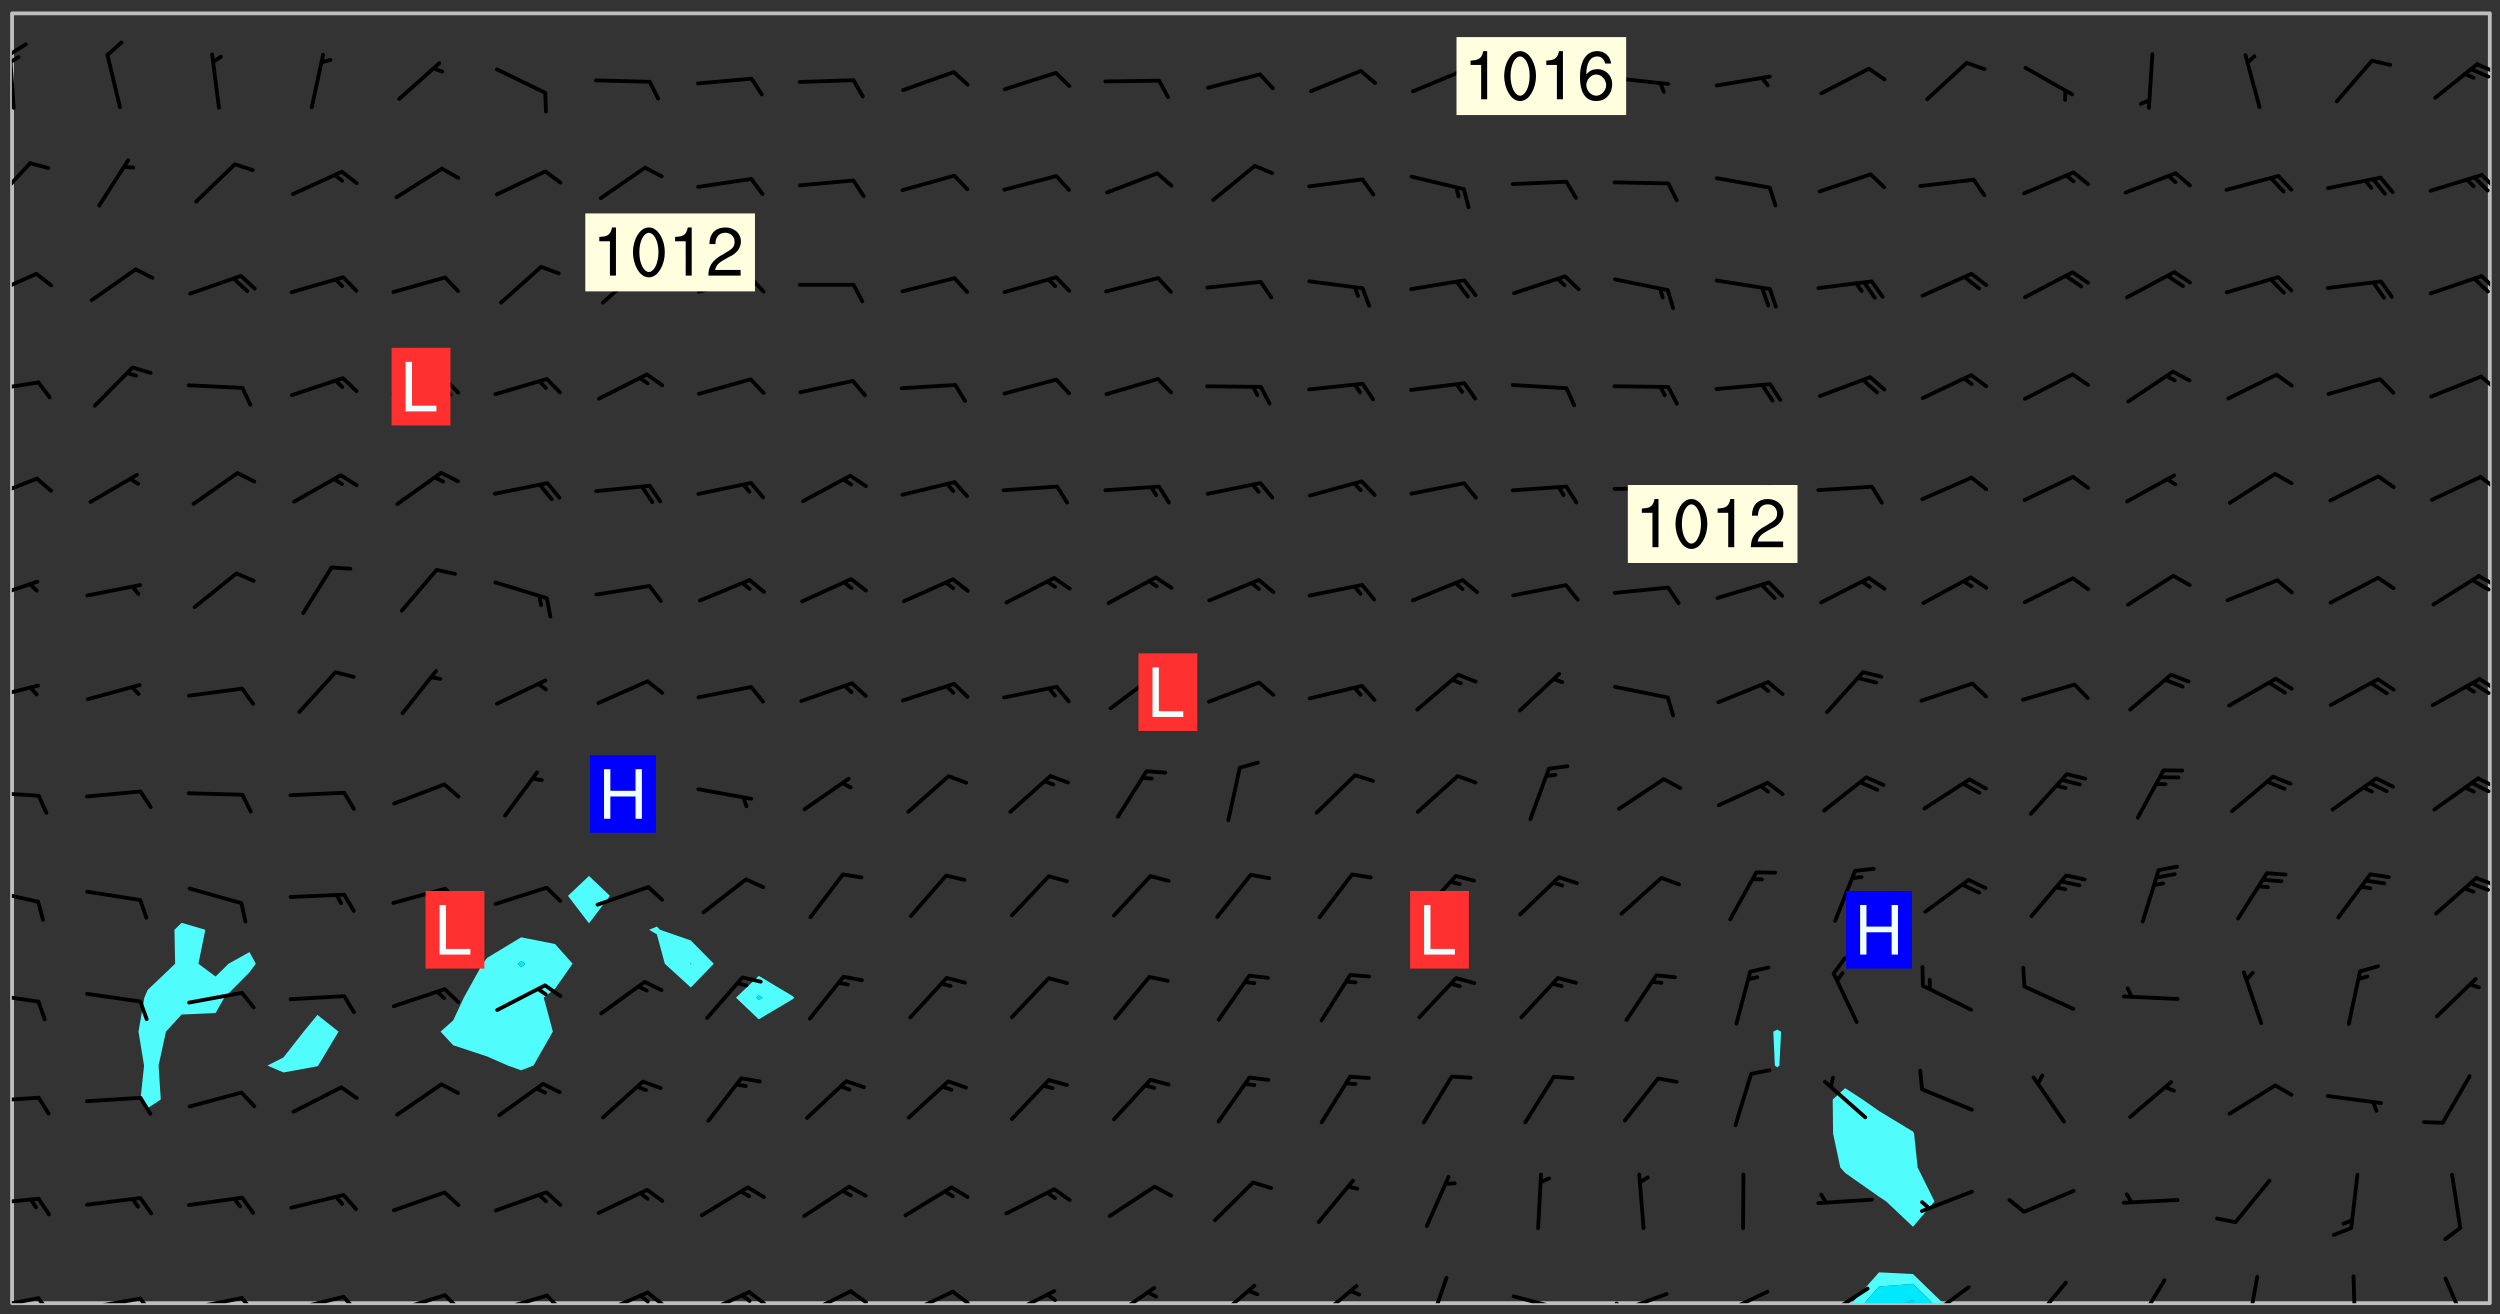 <svg xmlns="http://www.w3.org/2000/svg" role="img" xmlns:xlink="http://www.w3.org/1999/xlink" viewBox="142.45 309.95 326.84 171.84"><rect x="142.45" y="309.95" width="326.84" height="171.84" fill="#333333" stroke="none"/><defs><clipPath id="a"><path d="M144 311.672h1v168.656h-1zm0 0"/></clipPath><clipPath id="b"><path d="M144 311.672h324v168.656H144zm0 0"/></clipPath><clipPath id="c"><path d="M384 476h13v4.328h-13zm0 0"/></clipPath><clipPath id="d"><path d="M386 477h10v3.328h-10zm0 0"/></clipPath><clipPath id="e"><path d="M390 479h3v1.328h-3zm0 0"/></clipPath><clipPath id="f"><path d="M467 311.672h1v168.656h-1zm0 0"/></clipPath><clipPath id="g"><path d="M144 479h4v1.328h-4zm0 0"/></clipPath><clipPath id="h"><path d="M147 479h3v1.328h-3zm0 0"/></clipPath><clipPath id="i"><path d="M153 479h9v1.328h-9zm0 0"/></clipPath><clipPath id="j"><path d="M160 479h3v1.328h-3zm0 0"/></clipPath><clipPath id="k"><path d="M166 479h9v1.328h-9zm0 0"/></clipPath><clipPath id="l"><path d="M173 479h3v1.328h-3zm0 0"/></clipPath><clipPath id="m"><path d="M180 479h8v1.328h-8zm0 0"/></clipPath><clipPath id="n"><path d="M187 479h3v1.328h-3zm0 0"/></clipPath><clipPath id="o"><path d="M193 479h8v1.328h-8zm0 0"/></clipPath><clipPath id="p"><path d="M200 479h3v1.328h-3zm0 0"/></clipPath><clipPath id="q"><path d="M206 479h9v1.328h-9zm0 0"/></clipPath><clipPath id="r"><path d="M213 479h3v1.328h-3zm0 0"/></clipPath><clipPath id="s"><path d="M220 478h8v2.328h-8zm0 0"/></clipPath><clipPath id="t"><path d="M226 478h4v2.328h-4zm0 0"/></clipPath><clipPath id="u"><path d="M225 479h3v1.328h-3zm0 0"/></clipPath><clipPath id="v"><path d="M233 478h8v2.328h-8zm0 0"/></clipPath><clipPath id="w"><path d="M240 478h3v2.328h-3zm0 0"/></clipPath><clipPath id="x"><path d="M239 479h2v1.328h-2zm0 0"/></clipPath><clipPath id="y"><path d="M247 478h7v2.328h-7zm0 0"/></clipPath><clipPath id="z"><path d="M253 478h3v2.328h-3zm0 0"/></clipPath><clipPath id="A"><path d="M260 478h8v2.328h-8zm0 0"/></clipPath><clipPath id="B"><path d="M266 478h4v2.328h-4zm0 0"/></clipPath><clipPath id="C"><path d="M273 478h8v2.328h-8zm0 0"/></clipPath><clipPath id="D"><path d="M279 478h2v2.328h-2zm0 0"/></clipPath><clipPath id="E"><path d="M287 478h7v2.328h-7zm0 0"/></clipPath><clipPath id="F"><path d="M300 477h7v3.328h-7zm0 0"/></clipPath><clipPath id="G"><path d="M314 477h7v3.328h-7zm0 0"/></clipPath><clipPath id="H"><path d="M329 476h3v4.328h-3zm0 0"/></clipPath><clipPath id="I"><path d="M340 479h8v1.328h-8zm0 0"/></clipPath><clipPath id="J"><path d="M353 478h8v2.328h-8zm0 0"/></clipPath><clipPath id="K"><path d="M353 480h2v.328h-2zm0 0"/></clipPath><clipPath id="L"><path d="M366 478h8v2.328h-8zm0 0"/></clipPath><clipPath id="M"><path d="M366 480h3v.328h-3zm0 0"/></clipPath><clipPath id="N"><path d="M380 478h7v2.328h-7zm0 0"/></clipPath><clipPath id="O"><path d="M380 480h2v.328h-2zm0 0"/></clipPath><clipPath id="P"><path d="M393 477h8v3.328h-8zm0 0"/></clipPath><clipPath id="Q"><path d="M407 477h6v3.328h-6zm0 0"/></clipPath><clipPath id="R"><path d="M421 477h5v3.328h-5zm0 0"/></clipPath><clipPath id="S"><path d="M436 476h2v4.328h-2zm0 0"/></clipPath><clipPath id="T"><path d="M449 476h2v4.328h-2zm0 0"/></clipPath><clipPath id="U"><path d="M461 476h5v4.328h-5zm0 0"/></clipPath><clipPath id="V"><path d="M144 466h4v2h-4zm0 0"/></clipPath><clipPath id="W"><path d="M144 453h4v2h-4zm0 0"/></clipPath><clipPath id="X"><path d="M144 439h4v3h-4zm0 0"/></clipPath><clipPath id="Y"><path d="M144 426h4v3h-4zm0 0"/></clipPath><clipPath id="Z"><path d="M465 424h3v2h-3zm0 0"/></clipPath><clipPath id="aa"><path d="M144 413h4v2h-4zm0 0"/></clipPath><clipPath id="ab"><path d="M466 411h2v3h-2zm0 0"/></clipPath><clipPath id="ac"><path d="M465 412h3v2h-3zm0 0"/></clipPath><clipPath id="ad"><path d="M144 399h4v3h-4zm0 0"/></clipPath><clipPath id="ae"><path d="M466 398h2v3h-2zm0 0"/></clipPath><clipPath id="af"><path d="M465 398h3v3h-3zm0 0"/></clipPath><clipPath id="ag"><path d="M144 385h4v4h-4zm0 0"/></clipPath><clipPath id="ah"><path d="M466 385h2v2h-2zm0 0"/></clipPath><clipPath id="ai"><path d="M465 385h3v3h-3zm0 0"/></clipPath><clipPath id="aj"><path d="M144 372h4v4h-4zm0 0"/></clipPath><clipPath id="ak"><path d="M466 372h2v3h-2zm0 0"/></clipPath><clipPath id="al"><path d="M144 359h4v3h-4zm0 0"/></clipPath><clipPath id="am"><path d="M466 358h2v4h-2zm0 0"/></clipPath><clipPath id="an"><path d="M144 345h4v4h-4zm0 0"/></clipPath><clipPath id="ao"><path d="M466 345h2v3h-2zm0 0"/></clipPath><clipPath id="ap"><path d="M144 331h3v6h-3zm0 0"/></clipPath><clipPath id="aq"><path d="M466 332h2v3h-2zm0 0"/></clipPath><clipPath id="ar"><path d="M144 316h1v9h-1zm0 0"/></clipPath><clipPath id="as"><path d="M144 315h3v3h-3zm0 0"/></clipPath><clipPath id="at"><path d="M144 317h2v2h-2zm0 0"/></clipPath><clipPath id="au"><path d="M466 318h2v2h-2zm0 0"/></clipPath><clipPath id="av"><path d="M465 318h3v3h-3zm0 0"/></clipPath><g id="aw" clip-path="url(#clip1)"><path fill="#fff" fill-opacity="0" fill-rule="evenodd" d="M0 0h1000v1000H0zm0 0"/><path fill="#d3d3d3" fill-opacity="0" fill-rule="evenodd" d="M162.152 355.867l-.234.293.059.234.117.172.176.234.293.348.113.059.117-.172.059-.234.176-.176.465-.176h.699l.234.293.289.816.059.176.176.23.352.234.699.699.172.176.234.348.234.41.289.582.41.465.23.234.234.176.117.23.176.293.172 1.164v.234l.059.289.059.117.117.117.348.41.117.172.176.176.176.234.117.172.172.352.059.234.234.406.234-.059-.176.176-.059.93h-.582l-.234-.113-.348.113-.117.117-.059.293-.059.176-.117.172-.465.293-.059.234-.059.113v.645l.059.172v.41l.059.059v.406l.059.406.117.176.059.059.23.641-.059.293v.699l-.059.582v.234l-.059.23-.055.352v1.922l.055.117h.426l-.367.117-.023.352.891 1.168 1.742.539 1.34.359v.539l.09.809.535.715 1.52.27.891-.086.09 1.164.535.18 1.16-.18 2.055-.984 1.16-.363 1.879-.176 1.695-.18-.18.719-1.516.086-1.25.09-.805.27-1.074.809.27.719.535.898-.18.625-.266.809.266 1.078.625.898.805.18 1.25-.18-.266.723.098.504.055.293v.172l.059.293v.406l.176.117.352.117h.406l.293-.176.113-.117.059-.117.117-.23.059-.176.352-.465.23-.176.176-.059.176.059.059.176.117.988.055.469.059.172.117.234.176.059.816.059h.289l.117.234.059.406.059.352v1.105l.117.293.117.348.289.699.176.352.582.754.352.176.172.059.469.234.641.465.348.234.293.176.293.055.23.062.816.348.293.176.113.172.352.352.117.176.523.641v.289l.059.352v.348l.059.352.059.289.117.059.172.059h.176l.582.234.176.117.176.289.176.234.113.234.293.23.117.117v.41l.059.055.289.234.234.117.059.117.117.172.059.117.23.234.059.176.234.059.117.059-.117.113-.059.117v.117l-.117.293-.117.289v.582l.176.117.117.059.059.117.117.117.113.059.176.348.059.352.059.406v.176l-.059.176-.117.699v.172l.117.176.293.293h.406l.176.117.117.172.117.293v.234h-.527l-.23-.234h-.234l-.176.059-.059.699.059.348.117.176.176.41.117.23.289.469.176.055h.523l.234.059.758.641.059.293v.234l.059.059.23.348v.352l-.117.172v.293l.293.289.293.176.172.059.293.176.293.117.582.406.289.234.293.176.219.16.016.012.23.176.641.523.176.234.117.176.176.176.113.172v.641l.117.176.469.117.582.117.234.059.23.113.293.117.113.059.586.352.289.172.176.062.176.055.176.059.699.352.289.176.234.055.289.176.234.117.641.406.293.117.172.059.234.059.41.059.23.059.234.117.059.172-.41.176.469.059.059.293.113.234.176.055.234.059.176.059.406.117.641.234.117.172.059.234v.176l-.059.117-.059.406.234.234.117.059.348.117.641.23.176.117.289.117.176.176.234.465.582 1.105.176.176.348.176.176.117.352.117 1.047.523.234.059.465.113.293.059.465.176.758.582.234.234.348.465.176.176.289.234.816.699.293.176.289.289.293.176.293.289.695.641.176.176.293.234.289.234.469.289.641.582.348.234.234.293.348.348.352.465.934.992.348.406.117.176.234.059.113.117.645.176.23.113.234.059.293.176.23.117.934.699.406.406.234.176.406.176.234.117.816.348.348.234.234.117.293.289.23.117.758.352.352.172.23.059.293.117.234.059.871.176h.816l.469.23.172.059.875.699.465.117.293.059.176.059.23.059.469.059.348.059.352.059.406.059h.293l.172.059v.23l.176.176h.293l.348.059.352.059.699.117h.641l.465-.234.293-.176.172-.117.41-.172.289-.176.934-.465.469-.293.523-.293.465-.172.465-.176 1.051-.465.289-.117.41-.117.289-.117.527-.176 1.516-.699.582-.348.289-.059.293-.059.348-.117.875-.23.352-.117h.113l.234-.059.875-.234.234-.059h.812l.352-.059.816-.117.172-.059.352-.055.293-.059.23-.059.816-.176.176-.059h.348l.234-.059.465-.117.758-.172.234-.059h.348l.41-.117.289-.059 1.285-.059h.289l.41-.059.23-.059h.176l.875-.117h.406l.41-.117h.348l.352-.113.871-.059h1.75l1.047.289.41.117.289.117.352.117.289.117 1.051.172.289.059h.293l.293.059.172.059.41.059.172.059.117.059h.117l.117.059.352.059h.113l.41.066 1.922.395 1.926.395 1.52.449 1.695.719 2.145.805 1.605-.719 1.43-.805 1.16-1.078 1.25-.449 3.035-.719 1.875-.359 2.145-1.348 2.234-1.254 2.5-1.258 1.695-.449 1.785-.18 1.16-.27.625.539 1.34-.27.715-.988.984-1.344.445-.18.805-.359 1.875-.539 1.785-.449 1.25-.27 1.16-.09 1.699-.09 1.961-.27 1.25-.09h.539l.625-.09h.891l2.145-.18 2.41-.18 2.59-.09 1.695.18 1.609.09 1.43.359 1.16.719 1.875.988 1.16 1.527.266.715.629.09.355.898.535.539.535 1.527 1.074.359h.535l-.805.535.09 1.707.715 2.695.891.805.895.988.715 1.258 1.785.539 1.52-.18.355 1.344 1.609-.805.98-.539.27.27.316-.215.219-.145.801.449.449-.359h.355l.535-.27.539-.719.535-.27.625-.988 1.16.449.84.371 1.395.617 1.695-.18h1.605l1.785.09.18-1.707.535-1.344.805.27.492.848.402.406-.09.539v.359l.715.449.711-.27h1.43l.359.988.445 1.258.715 1.344 1.25.629 1.695.629.715-.18.18-.539.98-.09.449.359.086 1.258-.266.629-.535.18v.539l.715.984.266.539.984.988.801 1.078-.266.359-.09.898-.625 2.332-.355 2.066-.09 1.793-.18.719-.09.539v1.438l-.98 1.883-.359 1.707-.535.898-.805 1.168-.266.539 2.055 1.254.086.359-.355.539-.09-.18v.809l.09 1.438-.445.715-1.074.094-.266.715.535.898.805.719 1.16.809 1.34.27.445.359-.355.449-1.789-.09-1.25-.449-.715-.719-.625-.09-.176 3.59-.188 1.309h89.359V311.703h-55.27v49.082l.762.125 3.289.543 2.023 2.836v2.754l2.352.332 2.348.332h4.051l-1.379 4.16-2.023.707-2.023.703-.543.344-2.594 1.617-.188.117-2.023-2.078-.73-2.742-2.672-2.078-1.375-3.5-.066-.082-1.957-2.672 2.75-1.418v-49.082H294.422v91.414l.117.031.133.012.074.074.105.047.09.059.086.059.09.059.297.297.059.09.031.117.027.117.016.137-.031.117-.059.09-.059.086-.043.105-.047.102-.027.121v.145l.176.27.148.148.074.086.074.074.043.105.062.09.059.086.043.105.059.09.047.102.043.105.059.086.117.18.074.074.062.086.059.09.043.105.059.09.059.086.062.09.059.09.043.102.117.18.074.074.059.086.074.074.09.059.105.047h.148l.133-.016.133.016.102-.047.074-.074.047-.102-.016-.133v-.148l-.047-.105-.027-.117-.047-.102-.027-.121-.043-.102-.062-.09-.043-.102-.043-.105-.031-.117-.016-.133-.012-.137.086-.059.059-.086.121-.031.043.105.016.133v.117l.059.102.059.09.09.059.148.148.059.09.043.105-.012.102.086.059.105.047.086.059.09.059.074.074-.117.027-.105.047-.086.059-.074.074-.059.09-.062.086-.027.121-.047.102-.043.105-.031.117-.012.133-.016.133v.148l.027.117.047.105.043.102.059.09.074.074.09.059.074.074.09.059.059.09.043.105.047.102.117.031.133.016h.148l.117-.031.105.043.043.105.047.102.027.121L299.5 410l.027.117.031.121.027.117.105.043.102.047.133-.016.148.148.062.086.074.074.07.074.09.062.105.043.102.043.117.031.137.016.117-.031.074-.074.027-.117-.012-.133-.031-.121-.027-.117.043-.105h.117l.09.062.117.027h.148l.133.016h.148l.133.016.133-.016h.148l.133-.016.133-.012.137.012.117-.027.133-.016.191-.059-.059.176-.016.133-.027.121-.016.133-.059.086-.133.016-.105.047-.105.043-.117.031-.117.027-.266.031h-.148l-.133.016-.074.074.059.086.148.148.117.18.074.07.09.062.09.059.086.059.09.059.102.043.105.062.105.043.086.059.105.047.102.043.18.117.059.09-.043.102-.047.105.016.133.223.223.059.09.043.102.031.121.043.102.016.133.031.117.012.137.031.117.148.148.102.043.105.043.117.031.133.016.137.016h.117l.117-.031.09-.059.043-.105.047-.102.043-.105.031-.117.012-.133v-.148l-.012-.133-.016-.133-.031-.117-.043-.105-.047-.105-.043-.102-.043-.105-.016-.133.016-.133.027-.117.031-.117.027-.121.047-.102.09-.059.086-.062.074-.074.09-.059.223-.223.059-.086.074-.074.117-.18.059-.086v-.148l-.074-.074-.102-.047-.105-.043-.102-.043-.059-.09-.047-.105-.027-.117.09-.059.117-.031.102-.043.18-.117.148-.148.012-.133-.012-.105-.09-.059-.133.016h-.148l-.133.016-.133-.016-.121-.031-.086-.059-.074-.074-.059-.09-.062-.086-.117-.18-.059-.086.031-.121.086-.059.121-.031.059-.086v-.121l-.031-.117-.059-.09-.059-.086-.047-.105-.027-.117-.016-.133.059-.09.074-.074.09-.059.117-.18.074-.074.059-.086.148-.148.121-.031.133-.016.133.016.074.074.043.105.016.133-.031.117-.117.031-.133.012-.148.148-.043.105-.047.102-.027.121-.031.117v.148l.031.117.043.105.059.09.074.07.074.074.117.031.121.027.117-.027.133-.016h.117l.09.059.074.074.047.105.059.086.102.047.133.016.105.043.086.059-.012.105-.074.074-.18.117-.059.09-.09.059-.07.074-.074.074-.062.09-.027.117-.016.133.016.133-.016.133v.148l.016.133.027.117.031.121.074.074.09.059.086.059.09.059.117.031v.086l-.102.047-.09.059-.266.031-.117.027h-.148l-.105.043-.102.047-.059.09-.062.234-.012.133-.031.121-.016.133v.293l-.012.133.012.137.016.133.133.016.133.012.121.031.086.059.074.074.047.105.043.102.016.133v.445l-.016.133v.445l.031.266.027.117.016.133.031.117.086.211.031.266v.148l-.031.117-.027.117-.031.121-.027.117-.031.117-.031.121-.012.133-.016.133.09.059.117-.031.102.016.047.105-.031.266v.441l-.043.105-.047.105-.043.102-.043.105-.059.086-.031.121-.043.117-.031.117-.016.133.016.133.059.09.105.047.086.059.059.086-.012.137-.031.117-.043.102v.445l-.016.133v.148l-.031.117-.043.105-.027.117-.047.105-.043.102-.031.121-.027.117-.031.133-.031.117-.027.117-.043.105-.031.117-.031.121-.012.133-.016.133v.297l.027.117v.148l.047.398.027.117.059.09.121.031h.148l.133-.016.059.09v.117l-.059.09-.09.059-.102.043-.105.047-.09.059-.086.059-.137.016-.117-.031-.133-.016-.102.047-.062.086-.012.137-.016.133-.031.117-.027.117-.016.133-.031.121v.297l.016.133.031.117v.148l.012.133v.148l-.027.117-.047.102-.027.121-.031.117-.059.09-.074.074-.102.043-.105.047-.117.027-.121.031-.102-.047.059-.086.105-.047.027-.117.031-.117.027-.121.031-.117v-.148l.016-.133-.031-.117-.043-.105-.105.016-.074.074-.102.043-.09.062-.074.074-.043.102-.016.133-.031.117L304.25 426l-.031.117-.027.117-.031.121-.027.117-.031.117-.043.105-.09.059h-.09l-.117-.031-.031-.086.016-.137-.031-.117v-.148l-.012-.133v-.148l-.062-.234-.027-.121-.043-.102-.047-.105-.059-.086-.059-.09-.043-.105-.062-.086-.148-.148-.07-.074-.105-.047-.105-.043-.102-.043-.297-.297-.09-.074-.086-.059-.105-.043-.09-.062-.086-.059-.105-.043-.09-.059-.086-.062-.074-.07-.105-.047-.086-.059-.105-.043-.09-.062-.102-.043-.105-.043-.086-.059-.105-.047-.105-.043-.102-.047-.09-.059-.102-.043-.105-.043-.09-.062-.117-.027-.133-.016-.133.016H299.75l-.133.016-.117-.031-.09-.059-.074-.074-.09-.059-.102-.047h-.148l-.121-.027-.102-.043-.074-.074-.117-.18-.09-.059-.102-.043-.09-.062-.105-.043-.09-.059-.086-.059-.105-.047-.059-.086-.059-.09-.043-.105-.047-.102-.074-.074-.086-.059-.074-.074-.09-.059-.223-.223-.043-.105-.031-.266.105-.043h.145l.105.043.074.074.09.059.086.059.105.047.09.059.148.148.07.074.148.148.062.086.074.074.086.059.074.074.09.062.09.059.086.059.27.176.102.047.105.043.102.043.047-.074.059-.086.074-.074.07-.074.105.043.074.074.059.09.043.102.047.105.043.105.121.027.117-.027.074-.09.043-.105.059-.09.074-.074.105-.043.117-.027.133.012.09.059.148.148.059.09.043.105.047.102.043.105.043.102.105.047.105.043.133.016.086-.059.059-.09.074-.074.105-.043.117.027.105.047.102.043.105.043.102.047.18.117v.117l-.016.133.016.133.016.137.059.086.102.047.121.027.117.031h.148l.117-.031.059-.09.18-.117.059-.09.074-.074.059-.086.117-.18.18-.117.117.031.09.059.043.074-.016.133v.117l.09.059h.148l.133-.016.133-.012.266-.031.105-.043.117-.031.121-.027.074-.074.07-.074.062-.09-.016-.105-.047-.102-.102-.043-.105-.016-.117.027-.266.031h-.148l-.074-.074-.09-.059-.117-.031-.117-.027-.133-.016h-.148l-.133.016h-.297l-.105-.047-.148-.148-.043-.102-.059-.09.223-.223.086-.059.105-.043.117-.031.133-.016.133.016.137.016.102.043.133-.012.09-.062.102-.043.062-.09-.047-.102-.09-.059-.117-.031-.102-.043-.059-.09-.062-.09v-.117l.016-.133.105-.047.074-.07v-.121l-.09-.059-.031-.117.09-.059.074-.074.043-.105.059-.09.047-.102.016-.133v-.148l-.047-.105-.043-.102-.09-.059-.133-.016-.102-.043-.137-.016-.117-.031h-.445l-.133-.016-.133-.012-.133-.016-.117-.031h-.148l-.133-.016-.133-.012-.266-.031-.121-.043-.086-.059-.074-.074v-.148l.012-.133.105-.047.102-.043.133-.016h.152l.133-.016h.293l.121.031.102.043.09.059.234.062.121-.047.09-.059.102-.043.133-.016.105.043.102.047.133.012.121-.027h.145l.121-.031.117-.027.105-.047.074-.074.086-.059.148-.148.059-.086.047-.105.027-.117.016-.105-.102-.043-.09-.059-.117-.031-.105-.043-.09-.062-.074-.086-.074-.074-.102-.043-.105-.047-.102-.043-.059-.09-.047-.102-.086-.211-.062-.086-.059-.09-.074-.074-.086-.059h-.27l-.117.031-.09.059-.102.043-.133.016-.105-.016-.027-.117-.062-.09-.117-.031-.102-.043-.148-.148-.031-.117-.016-.105.074-.074.18-.117.117-.027.117-.031.137.016.102.043.105.043.102.047.105.043.117.031.133.016.117.027.133.016.105-.016.09-.059-.074-.074-.105-.043-.074-.074-.074-.09-.148-.148-.086-.059-.09-.059-.074-.074-.09-.059-.102-.047-.121-.027-.102-.047-.105-.043-.117-.031-.102-.043-.121-.031h-.148l-.117.031-.105.043-.086.062-.18.117-.086.059-.09.059-.105.047-.086.059-.105.043-.102.043-.105.047-.074.074-.059.09-.059.086-.047.105-.059.086-.074.074-.133-.012-.117-.031h-.117l-.074.074-.09.059-.074.074-.09.059-.086.059-.105.047-.102.043-.137.016-.102-.043-.148-.148-.105-.047h-.086l-.105.047-.102.043-.121.031-.117-.031-.074-.074v-.117l.031-.121.074-.07.059-.09.074-.074.117-.031.105-.043h.293l.133-.016.137-.016.102-.043.09-.059.102-.047.09-.059.133-.012.09.059.133.012.09-.059.086-.059.105-.043.09-.059.086-.062.09-.059.148-.148.059-.086.059-.09.105-.043.133-.016.117.027.121.031.059-.059.059-.09.031-.266.027-.117.105.012.133.016.102-.043.09-.059.059-.09.074-.074.059-.09.047-.102.012-.133-.012-.133-.047-.105-.148-.148-.059-.09-.059-.086-.043-.105v-.445l.016-.133v-.148l.012-.133-.059-.059-.09.059-.102-.043-.18-.117-.086-.059-.062-.09-.059-.09-.074-.074-.086-.059-.121.031-.102.012-.105.047-.086.059-.105.043-.148.148-.09.059-.086.059-.09.062-.105.043-.133.016v-.121l.105-.043.117-.031.074-.07.043-.105v-.148l-.027-.117-.148-.148-.133-.016h-.148l-.117.031-.105.043-.102.043-.09.062-.117.027-.074-.074.012-.133-.043-.102-.043-.105-.09-.059-.117.027-.121.031-.117.031-.102.043-.121.031-.102.043-.105.043-.09.059-.102.016v-.117l.016-.133-.059-.09-.074.043-.148.148-.059.09-.074.074-.047.105-.043.102-.074.074-.059.09-.074.074-.059.086-.074.074-.09.062-.074.07-.074.074-.102.016-.133.016-.105-.043v-.121l.148-.148.043-.102.059-.09.047-.102.043-.105.059-.09.031-.117.043-.102.031-.121.027-.117.047-.105.043-.102.043-.105.074-.07.09-.062.09-.059.102-.043h.297l.266-.031.105-.043-.074-.074-.117-.031-.105-.043-.09-.059-.102-.047-.09-.059-.102-.043-.105-.043-.09-.062-.086-.059-.105-.043-.102-.043-.121-.031-.117-.031-.102-.043L297.5 410.25l-.102-.043-.09-.059-.043-.105-.016-.133.102-.043.133-.016.137.016.133-.016.102-.043.059-.09.016-.105-.09-.059-.074-.074-.102-.043-.09-.059-.148-.148-.043-.105-.016-.133v-.293l-.059-.09-.09-.059-.074-.074-.043-.105-.031-.117-.059-.09-.074-.074-.117-.027-.074-.074-.09-.059-.09-.062-.086-.059-.074-.074-.059-.086-.047-.105-.086-.059-.148-.148-.195-.059-.133.016-.102.043-.074.074-.047.102-.043.105-.059.09-.059.086-.297.297-.09.059h-.086l-.062-.086-.043-.105.031-.117.059-.09.027-.117-.012-.133-.09-.062-.105.047-.117.027-.117.031-.27.176-.102.047-.117.027-.105.047-.09.059-.102.043-.059-.086-.047-.105.016-.133.047-.105.07-.074.074-.07.059-.09v-.148l-.043-.105h-.238l-.102.047-.031.117-.027.117-.031.121-.074.043-.133.016-.074-.047-.043-.102-.043-.105-.047-.102-.043-.105-.121.031-.102.043-.133.016-.117.031-.105.043-.09.059-.102.047-.121.027-.133.016-.102-.043-.059-.09-.047-.105-.043-.102-.043-.105v-.117l.059-.09.086-.059.18-.117.102-.047.105-.043.105-.059.102-.043.09-.062.102-.043.105-.059.102-.047.09-.059.105-.043.102-.043.09-.062.102-.043.137-.016.117.031.102.043.121.031.102.043.105.047.102.043.105.043.102.047.105.043.102.043.105.047.086.059.105.043.117.031.105.043.102.047.09.059.105.043.102.043.105.047.117.027.102.047.121.027h.148l.086-.059.016-.102.059-.09-.027-.117-.074-.074-.117-.18-.074-.074-.09-.074-.18-.117-.086-.059-.105-.043-.102-.047-.27-.176-.059-.09-.074-.074-.059-.09-.043-.102-.031-.117-.016-.137v-.562l-.012-.133-.016-.133-.031-.117-.016-.133-.012-.133-.031-.121-.223-.223-.059-.086-.016-.105.031-.117.133-.016v-91.414H172.992v1.453l-.059.234-.352 1.051-.172.523-.117.348-.176.41-.117.172-.234.293-.23.059h-.352l-.117.059-.23.406v.293l.117.176.23.23.117.234.641.758.293.465.176.234.23.352.234.348.641.816.176.465.172.41.117.695.176.469.117 1.398.059.465v.875l.117 1.047v4.781l-.059.465-.352 1.281-.176.523-.113.41-.352.93L172.934 336l-.234.582-.117.176-.172.348-.176.406-.352.816-.059.293-.113.293-.117.289-.059.176-.117.875-.059.406-.059.117-.059.176-.059.172-.23.527-.117.172v.234l-.117.234-.059.172-.176.586v.289l-.059.176v.293l-.059.113-.059.527v.172l-.055.234v2.621l-.176.816-.117.176-.176.234-.117.172-.113.234-.586.934-.23.289-.293.465-.176.234-.289.352-.352.699-.113.23-.176.41-.176.23-.406.527-.816.699-.293.172-.289.234-.176.117-.176.176-.523.406-.527.176-.172.176-.234.055-.641.176h-.758m12.211 31.023l-1.074.449.359.895 1.25-.715.445-.539-.98-.09"/><path fill="#d3d3d3" fill-opacity="0" fill-rule="evenodd" d="M201.508 416.598h-.895l.449.629.98.359.805-.09.445-.988-.176.09-.715-.355-.895.355m154.621 59.07l-.059-.523v-.293l.113-.293.059-.23.469-.469h.113l.117-.113.117-.059h.176l.234-.059h.348l.234.059.117.059.23.172.059.176.117.582v.293l-.117.176-.172.289-.176.176-.527.523-.23.234-.117.059h-.176l-.117-.059-.406-.293-.176-.117-.117-.059-.059-.113-.055-.117m6.641-10.957l-.059-.172v-1.109l.059-.172.176-.059.172-.059h.176l.234-.059.117.059.059.699-.059.172-.117.176-.117.059-.234.523-.113.059h-.234l-.059-.117m9.613-14.391l-.117-.176v-.699l.293-.875.117-.172.176-.352.113-.23.117-.293.352-.758.117-.23.172-.234h.176l.117-.059h.641l.117.059.234.234.172.113.352.293.117.117.113.176v.113l.117.059.117.117v.699l-.059.176v.23l-.059.176-.348 1.051-.117.23-.117.234-.117.059-.23.234-.641.289h-.875l-.41-.117-.641-.465"/><path fill="none" stroke="#bebebe" stroke-linecap="round" stroke-linejoin="round" stroke-miterlimit="10" stroke-width=".5" d="M467.957 311.695H144.027v168.625h323.93v-168.625"/><g clip-path="url(#a)"><path fill="#fff" fill-opacity="0" fill-rule="evenodd" d="M144 475.891v4.438h.004H144V311.672h.004H144v164.219"/></g><g clip-path="url(#b)"><path fill="#fff" fill-opacity="0" fill-rule="evenodd" d="M144.004 480.328V311.672h22.188v118.922l-.938.914.09 4.438-3.59 3.426-.438 1.012-.762 4.438.73 4.441-.477 4.438.945 1.129 1.715-1.129-.289-4.438.965-4.441 2.047-2.234 4.438-.191 1.145-2.012 3.293-3.316.82-1.121-.82-1.527-2.734 1.527-1.703 1.672-2.242-1.672.906-4.438-3.102-.914V311.672h17.754v130.961l-1.793 2.188-2.645 3.375-2.102 1.066 2.102.898 4.438-.809.102-.09 2.656-4.441-2.758-2.188V311.672h26.629v120.82l-4.438 2.688-.594.766-2.461 4.438-1.383 2.969-1.656 1.469 1.656 1.789 4.438 1.465 2.703 1.188 1.734.621 1.613-.621 2.539-4.441-1.191-4.438 1.48-1.172 2.293-3.266-2.293-2.57-4.441-.883V311.672h8.879v112.789l-2.75 2.609 2.75 3.598 2.73-3.598-2.73-2.609V311.672h8.875v119.414l-1.016.422 1.016.598 1.035 3.84 3.402 3.105 3-3.105-3-3.043-4.023-1.395-.414-.422V311.672h13.316v125.855l-2.973 2.855 2.973 2.832 4.438-2.633.207-.199-.207-.203-4.438-2.652V311.672h133.148v132.887l-.508.262.203 4.441.305.219.285-.219.227-4.441-.512-.262V311.672h8.879v140.539l-1.621 1.488.047 4.438.941 4.438.633.715 4.438 3.113.926.613 3.512 3.32 2.812-3.32-2.207-4.441-.465-4.438-.141-.25-4.438-2.684-2.141-1.504-2.297-1.488V311.672h84.324v168.656h-71.516l-3.934-3.812-4.438-.227-3.574 4.039H144.004"/></g><path fill="#50fcfc" fill-rule="evenodd" d="M161.285 449.262l-.73-4.441.762-4.438.438-1.012 3.59-3.426-.09-4.438.938-.914 3.102.914-.906 4.438 2.242 1.672 1.703-1.672 2.734-1.527.82 1.527-.82 1.121-3.293 3.316-1.145 2.012-4.438.191-2.047 2.234-.965 4.441.289 4.438-1.715 1.129-.945-1.129.477-4.438m18.223.898l-2.102-.898 2.102-1.066 2.645-3.375 1.793-2.188 2.758 2.188-2.656 4.441-.102.09-4.438.809m22.191-3.551l-1.656-1.789 1.656-1.469 1.383-2.969 2.461-4.438.594-.766 4.438-2.688v3.133l-.438.32.438.496.543-.496-.543-.32v-3.133l4.441.883 2.293 2.57-2.293 3.266-1.48 1.172 1.191 4.438-2.539 4.441-1.613.621-1.734-.621-2.703-1.188-4.438-1.465"/><path fill="#00e8fc" fill-rule="evenodd" d="M210.574 436.441l-.438-.496.438-.32.543.32-.543.496"/><path fill="#50fcfc" fill-rule="evenodd" d="M219.453 430.668l-2.75-3.598 2.75-2.609 2.73 2.609-2.73 3.598m8.875 1.438l-1.016-.598 1.016-.422.414.422 4.023 1.395v2.961l-.09.082.09.086.082-.086-.082-.082v-2.961l3 3.043-3 3.105-3.402-3.105-1.035-3.84"/><path fill="#00e8fc" fill-rule="evenodd" d="M232.766 436.031l-.09-.086.09-.082.082.082-.082.086"/><path fill="#50fcfc" fill-rule="evenodd" d="M241.645 443.215l-2.973-2.832 2.973-2.855v2.535l-.332.32.332.316.508-.316-.508-.32v-2.535l4.438 2.652.207.203-.207.199-4.438 2.633"/><path fill="#00e8fc" fill-rule="evenodd" d="M241.645 440.699l-.332-.316.332-.32.508.32-.508.316"/><path fill="#50fcfc" fill-rule="evenodd" d="M374.488 449.262l-.203-4.441.508-.262.512.262-.227 4.441-.285.219-.305-.219m7.609 8.875l-.047-4.438 1.621-1.488 2.297 1.488 2.141 1.504 4.438 2.684.141.25.465 4.438 2.207 4.441-2.812 3.32-3.512-3.32-.926-.613-4.438-3.113-.633-.715-.941-4.438"/><g clip-path="url(#c)"><path fill="#50fcfc" fill-rule="evenodd" d="M384.535 480.328h1.641l1.934-2.184 4.438-.344 2.609 2.527h1.324l-3.934-3.812-4.438-.227-3.574 4.039"/></g><g clip-path="url(#d)"><path fill="#00e8fc" fill-rule="evenodd" d="M386.176 480.328l1.934-2.184 4.438-.344 2.609 2.527h-2.211l-.398-.387-1.691.387h-4.68"/></g><g clip-path="url(#e)"><path fill="#00d4fc" fill-rule="evenodd" d="M390.855 480.328l1.691-.387.398.387h-2.09"/></g><g clip-path="url(#f)"><path fill="#fff" fill-opacity="0" fill-rule="evenodd" d="M467.996 480.328H468V311.672h-.004H468v168.656h-.004"/></g><g clip-path="url(#g)"><path fill="none" stroke="#000" stroke-linecap="round" stroke-linejoin="round" stroke-miterlimit="10" stroke-width=".5" d="M147.453 479.68l-6.906 1.297"/></g><g clip-path="url(#h)"><path fill="none" stroke="#000" stroke-linecap="round" stroke-linejoin="round" stroke-miterlimit="10" stroke-width=".5" d="M147.453 479.68l1.531 1.918"/></g><g clip-path="url(#i)"><path fill="none" stroke="#000" stroke-linecap="round" stroke-linejoin="round" stroke-miterlimit="10" stroke-width=".5" d="M160.777 479.723l-6.922 1.215"/></g><g clip-path="url(#j)"><path fill="none" stroke="#000" stroke-linecap="round" stroke-linejoin="round" stroke-miterlimit="10" stroke-width=".5" d="M160.777 479.723l1.508 1.934"/></g><g clip-path="url(#k)"><path fill="none" stroke="#000" stroke-linecap="round" stroke-linejoin="round" stroke-miterlimit="10" stroke-width=".5" d="M174.078 479.652l-6.895 1.355"/></g><g clip-path="url(#l)"><path fill="none" stroke="#000" stroke-linecap="round" stroke-linejoin="round" stroke-miterlimit="10" stroke-width=".5" d="M174.078 479.652l1.547 1.902"/></g><g clip-path="url(#m)"><path fill="none" stroke="#000" stroke-linecap="round" stroke-linejoin="round" stroke-miterlimit="10" stroke-width=".5" d="M187.359 479.492l-6.828 1.672"/></g><g clip-path="url(#n)"><path fill="none" stroke="#000" stroke-linecap="round" stroke-linejoin="round" stroke-miterlimit="10" stroke-width=".5" d="M187.359 479.492l1.633 1.828"/></g><g clip-path="url(#o)"><path fill="none" stroke="#000" stroke-linecap="round" stroke-linejoin="round" stroke-miterlimit="10" stroke-width=".5" d="M200.613 479.281l-6.707 2.094"/></g><g clip-path="url(#p)"><path fill="none" stroke="#000" stroke-linecap="round" stroke-linejoin="round" stroke-miterlimit="10" stroke-width=".5" d="M200.613 479.281l1.746 1.727"/></g><g clip-path="url(#q)"><path fill="none" stroke="#000" stroke-linecap="round" stroke-linejoin="round" stroke-miterlimit="10" stroke-width=".5" d="M213.945 479.332l-6.738 1.996"/></g><g clip-path="url(#r)"><path fill="none" stroke="#000" stroke-linecap="round" stroke-linejoin="round" stroke-miterlimit="10" stroke-width=".5" d="M213.945 479.332l1.719 1.75"/></g><g clip-path="url(#s)"><path fill="none" stroke="#000" stroke-linecap="round" stroke-linejoin="round" stroke-miterlimit="10" stroke-width=".5" d="M227.117 478.934l-6.453 2.789"/></g><g clip-path="url(#t)"><path fill="none" stroke="#000" stroke-linecap="round" stroke-linejoin="round" stroke-miterlimit="10" stroke-width=".5" d="M227.117 478.934l1.914 1.531"/></g><g clip-path="url(#u)"><path fill="none" stroke="#000" stroke-linecap="round" stroke-linejoin="round" stroke-miterlimit="10" stroke-width=".5" d="M226.176 479.34l.961.766"/></g><g clip-path="url(#v)"><path fill="none" stroke="#000" stroke-linecap="round" stroke-linejoin="round" stroke-miterlimit="10" stroke-width=".5" d="M240.398 478.863l-6.387 2.93"/></g><g clip-path="url(#w)"><path fill="none" stroke="#000" stroke-linecap="round" stroke-linejoin="round" stroke-miterlimit="10" stroke-width=".5" d="M240.398 478.863l1.949 1.488"/></g><g clip-path="url(#x)"><path fill="none" stroke="#000" stroke-linecap="round" stroke-linejoin="round" stroke-miterlimit="10" stroke-width=".5" d="M239.469 479.289l.977.746"/></g><g clip-path="url(#y)"><path fill="none" stroke="#000" stroke-linecap="round" stroke-linejoin="round" stroke-miterlimit="10" stroke-width=".5" d="M253.664 478.762l-6.289 3.133"/></g><g clip-path="url(#z)"><path fill="none" stroke="#000" stroke-linecap="round" stroke-linejoin="round" stroke-miterlimit="10" stroke-width=".5" d="M253.664 478.762l2 1.426"/></g><g clip-path="url(#A)"><path fill="none" stroke="#000" stroke-linecap="round" stroke-linejoin="round" stroke-miterlimit="10" stroke-width=".5" d="M267.012 478.828l-6.352 3"/></g><g clip-path="url(#B)"><path fill="none" stroke="#000" stroke-linecap="round" stroke-linejoin="round" stroke-miterlimit="10" stroke-width=".5" d="M267.012 478.828l1.969 1.465"/></g><g clip-path="url(#C)"><path fill="none" stroke="#000" stroke-linecap="round" stroke-linejoin="round" stroke-miterlimit="10" stroke-width=".5" d="M280.285 478.742l-6.27 3.176"/></g><g clip-path="url(#D)"><path fill="none" stroke="#000" stroke-linecap="round" stroke-linejoin="round" stroke-miterlimit="10" stroke-width=".5" d="M279.371 479.203l1.004.707"/></g><g clip-path="url(#E)"><path fill="none" stroke="#000" stroke-linecap="round" stroke-linejoin="round" stroke-miterlimit="10" stroke-width=".5" d="M293.348 478.32l-5.766 4.016"/></g><path fill="none" stroke="#000" stroke-linecap="round" stroke-linejoin="round" stroke-miterlimit="10" stroke-width=".5" d="M292.512 478.906l1.09.559"/><g clip-path="url(#F)"><path fill="none" stroke="#000" stroke-linecap="round" stroke-linejoin="round" stroke-miterlimit="10" stroke-width=".5" d="M306.441 478.035l-5.324 4.586"/></g><path fill="none" stroke="#000" stroke-linecap="round" stroke-linejoin="round" stroke-miterlimit="10" stroke-width=".5" d="M305.668 478.703l1.145.445"/><g clip-path="url(#G)"><path fill="none" stroke="#000" stroke-linecap="round" stroke-linejoin="round" stroke-miterlimit="10" stroke-width=".5" d="M319.797 478.078l-5.398 4.5"/></g><path fill="none" stroke="#000" stroke-linecap="round" stroke-linejoin="round" stroke-miterlimit="10" stroke-width=".5" d="M319.008 478.734l1.137.465"/><g clip-path="url(#H)"><path fill="none" stroke="#000" stroke-linecap="round" stroke-linejoin="round" stroke-miterlimit="10" stroke-width=".5" d="M331.559 477.008l-2.297 6.641"/></g><g clip-path="url(#I)"><path fill="none" stroke="#000" stroke-linecap="round" stroke-linejoin="round" stroke-miterlimit="10" stroke-width=".5" d="M340.332 479.426l6.789 1.809"/></g><g clip-path="url(#J)"><path fill="none" stroke="#000" stroke-linecap="round" stroke-linejoin="round" stroke-miterlimit="10" stroke-width=".5" d="M353.742 481.535l6.598-2.41"/></g><g clip-path="url(#K)"><path fill="none" stroke="#000" stroke-linecap="round" stroke-linejoin="round" stroke-miterlimit="10" stroke-width=".5" d="M354.699 481.184l-.91-.82"/></g><g clip-path="url(#L)"><path fill="none" stroke="#000" stroke-linecap="round" stroke-linejoin="round" stroke-miterlimit="10" stroke-width=".5" d="M367.184 481.84l6.344-3.02"/></g><g clip-path="url(#M)"><path fill="none" stroke="#000" stroke-linecap="round" stroke-linejoin="round" stroke-miterlimit="10" stroke-width=".5" d="M368.105 481.398l-.984-.73"/></g><g clip-path="url(#N)"><path fill="none" stroke="#000" stroke-linecap="round" stroke-linejoin="round" stroke-miterlimit="10" stroke-width=".5" d="M380.727 482.246l5.887-3.836"/></g><g clip-path="url(#O)"><path fill="none" stroke="#000" stroke-linecap="round" stroke-linejoin="round" stroke-miterlimit="10" stroke-width=".5" d="M381.586 481.688l-1.074-.59"/></g><g clip-path="url(#P)"><path fill="none" stroke="#000" stroke-linecap="round" stroke-linejoin="round" stroke-miterlimit="10" stroke-width=".5" d="M394.156 482.41l5.66-4.164"/></g><g clip-path="url(#Q)"><path fill="none" stroke="#000" stroke-linecap="round" stroke-linejoin="round" stroke-miterlimit="10" stroke-width=".5" d="M408.059 483.035l4.484-5.41"/></g><g clip-path="url(#R)"><path fill="none" stroke="#000" stroke-linecap="round" stroke-linejoin="round" stroke-miterlimit="10" stroke-width=".5" d="M421.809 483.34l3.617-6.023"/></g><g clip-path="url(#S)"><path fill="none" stroke="#000" stroke-linecap="round" stroke-linejoin="round" stroke-miterlimit="10" stroke-width=".5" d="M436.305 483.785l1.25-6.914"/></g><g clip-path="url(#T)"><path fill="none" stroke="#000" stroke-linecap="round" stroke-linejoin="round" stroke-miterlimit="10" stroke-width=".5" d="M450.355 483.84l-.219-7.023"/></g><g clip-path="url(#U)"><path fill="none" stroke="#000" stroke-linecap="round" stroke-linejoin="round" stroke-miterlimit="10" stroke-width=".5" d="M464.953 483.555l-2.785-6.453"/></g><g clip-path="url(#V)"><path fill="none" stroke="#000" stroke-linecap="round" stroke-linejoin="round" stroke-miterlimit="10" stroke-width=".5" d="M147.496 466.672l-6.992.684"/></g><path fill="none" stroke="#000" stroke-linecap="round" stroke-linejoin="round" stroke-miterlimit="10" stroke-width=".5" d="M147.496 466.672l1.359 2.043m-2.375-1.945l.68 1.023m13.641-1.215l-6.973.871m6.973-.871l1.414 2.008m-2.43-1.879l.707 1m13.617-1.176l-6.961.965m6.961-.965l1.441 1.984m-2.453-1.844l.719.992m13.543-1.484l-6.828 1.668m6.828-1.668l1.633 1.832m-2.625-1.59l.816.918m13.391-1.496l-6.629 2.34m6.629-2.34l1.809 1.66m11.5-1.68l-6.613 2.379m6.613-2.379l1.816 1.648m-2.781-1.301l.91.824m13.234-1.492l-6.344 3.02m6.344-3.02l1.973 1.461m-2.895-1.023l.984.734m13.082-1.488l-6.004 3.652m6.004-3.652l2.109 1.25m-2.984-.719l1.055.625m13.074-1.254l-5.883 3.848m5.883-3.848l2.148 1.184m-3.004-.621l1.074.59m13.16-1.055l-6.008 3.652m6.008-3.652l2.109 1.254m-2.984-.723l1.055.629m13.266-.922l-6.27 3.176m6.27-3.176l2.008 1.414m-2.918-.953l1 .707m13.031-1.504l-5.879 3.848m5.879-3.848l2.148 1.18m10.723-1.727l-4.992 4.941m4.992-4.941l2.344.727m10.719-.957l-4.488 5.402m3.836-4.617l1.203.25m11.941-1.547l-2.84 6.426m2.426-5.492l1.223-.086m11.273-1.145l-.375 7.02m.32-5.996l1.113-.52m11.789-.496l.559 7.004m-.477-5.984l1.035-.66m12.5-.371l-.047 7.027m9.832-3.285l7.012-.453m-5.992.387l-.645-1.047m13.172 2.152l6.551-2.535m-5.598 2.168l-.93-.805m13.328 1.27l6.477-2.73m-6.477 2.73l-1.902-1.551m14.949.367l7.016-.363m-5.996.309l-.633-1.051m14.211 3.645l4.449-5.441m-4.449 5.441l-2.406-.48m17.539 1.25l.812-6.98m-.812 6.98l-2.285.895m2.402-1.91l-1.141.445m15.277.555l-1.066-6.949m1.066 6.949l-1.965 1.465"/><g clip-path="url(#W)"><path fill="none" stroke="#000" stroke-linecap="round" stroke-linejoin="round" stroke-miterlimit="10" stroke-width=".5" d="M147.504 453.457l-7.008.48"/></g><path fill="none" stroke="#000" stroke-linecap="round" stroke-linejoin="round" stroke-miterlimit="10" stroke-width=".5" d="M147.504 453.457l1.301 2.082m12.016-2.059l-7.012.438m7.012-.438l1.285 2.09m11.918-2.781l-6.785 1.82m6.785-1.82l1.676 1.793m11.375-2.48l-6.258 3.195m6.258-3.195l2.012 1.406m11.074-1.797l-5.797 3.973m5.797-3.973l2.172 1.137m11.102-1.195l-5.715 4.094m5.715-4.094l2.195 1.09m-3.027-.492l1.098.543m12.809-1.438l-5.234 4.688m5.234-4.688l2.305.844m-3.066-.164l1.152.426m12.461-1.539l-4.305 5.555m4.305-5.555l2.418.418m-3.047.391l1.211.207m13.145-.641l-5.129 4.805m5.129-4.805l2.32.793m-3.066-.094l1.16.395m12.922-1.07l-5.172 4.754m5.172-4.754l2.316.816m-3.066-.125l1.156.41m12.742-1.273l-4.836 5.098m4.836-5.098l2.363.656m-3.07.086l1.184.328m12.801-1.105l-4.762 5.168m4.762-5.168l2.371.621m-3.066.133l1.188.309m12.465-1.352l-4.047 5.746m4.047-5.746l2.434.305m-3.023.531l1.219.152m12.52-1.098l-3.715 5.965m3.715-5.965l2.449.168m-2.988.703l1.223.082m12.605-.969l-3.66 6m3.66-6l2.449.145m10.902-.121l-3.734 5.953m3.734-5.953l2.449.176m11.18.043l-4.363 5.512m4.363-5.512l2.414.441m9.746-1.043l-2.051 6.719m2.051-6.719l2.406-.473m7.246 1.508l5.27 4.648m-4.5-3.973l.281-1.195m11.648 1.512l6.504 2.66m-6.504-2.66l-.246-2.441m14.82.879l3.988 5.785m-3.41-4.941l.566-1.09m16.836.863l-5.348 4.555m4.57-3.895l1.141.453m13.266-.688l-5.973 3.703m5.973-3.703l2.121 1.234m11.691 1.078l-6.969-.922m5.953.789l.43 1.148m8.656 1.562l3.52-6.082m-3.52 6.082l-2.449-.086"/><g clip-path="url(#X)"><path fill="none" stroke="#000" stroke-linecap="round" stroke-linejoin="round" stroke-miterlimit="10" stroke-width=".5" d="M147.477 440.902l-6.953-1.035"/></g><path fill="none" stroke="#000" stroke-linecap="round" stroke-linejoin="round" stroke-miterlimit="10" stroke-width=".5" d="M147.477 440.902l.82 2.312m12.496-2.332l-6.957-.996m6.957.996l.832 2.309m12.461-3.445l-6.91 1.277m6.91-1.277l1.527 1.918m11.84-1.477l-7.016.395m7.016-.395l1.273 2.098m11.867-3.012l-6.668 2.223m6.668-2.223l1.777 1.691m-2.746-1.367l.887.844m13.188-1.668l-6.246 3.223m6.246-3.223l2.016 1.395m-2.926-.926l1.008.699m12.938-1.625l-5.688 4.133m5.688-4.133l2.203 1.078m-3.031-.477l1.102.539m12.504-1.723l-4.613 5.301m4.613-5.301l2.391.555m-3.062.215l1.195.277m12.684-1.137l-4.398 5.48m4.398-5.48l2.41.457m-3.051.34l1.207.227m12.93-.871l-4.758 5.172m4.758-5.172l2.375.621m-3.066.133l1.188.309m12.852-1.031l-4.824 5.109m4.824-5.109l2.367.648m10.777-.801l-4.484 5.414m4.484-5.414l2.402.496m10.68-.672l-4.016 5.766m4.016-5.766l2.438.293m-3.023.547l1.219.145m12.555-1.066l-3.762 5.934m3.762-5.934l2.449.188m-2.996.676l1.223.094m13.168-.551l-4.816 5.117m4.816-5.117l2.367.648m-3.07.098l1.184.32m12.816-1.082l-4.781 5.148m4.781-5.148l2.371.629m-3.066.121l1.184.316m12.387-1.414l-3.902 5.844m3.902-5.844l2.441.25m-3.008.602l1.219.125m11.617-1.449l-1.809 6.789m1.809-6.789l2.391-.555m-2.656 1.543l1.195-.277m9.977-.492l3.008 6.352m-3.008-6.352l1.465-1.969m-1.027 2.895l.734-.984m10.5 1.672l6.293 3.129m-6.293-3.129l-.066-2.453m.98 2.906l-.031-1.227m12.383.875l6.391 2.922m-6.391-2.922l-.148-2.449m13.148 3.746l7.02.328m-5.996-.281l-.527-1.105m15.191-2.102l2.277 6.648m-1.945-5.68l.84-.895m14.016-.184l-1.469 6.871m1.469-6.871l2.359-.676m-2.57 1.676l1.18-.34m14.145.336l-5.062 4.875m4.324-4.164l1.168.379"/><g clip-path="url(#Y)"><path fill="none" stroke="#000" stroke-linecap="round" stroke-linejoin="round" stroke-miterlimit="10" stroke-width=".5" d="M147.426 427.84l-6.852-1.543"/></g><path fill="none" stroke="#000" stroke-linecap="round" stroke-linejoin="round" stroke-miterlimit="10" stroke-width=".5" d="M147.426 427.84l.648 2.367m12.711-2.594l-6.941-1.09m6.941 1.09l.801 2.32m12.426-1.91l-6.762-1.91m6.762 1.91l.52 2.398m12.926-3.504l-7.023.301m7.023-.301l1.242 2.117m-2.266-2.074l.621 1.059m13.594-1.883L193.871 428m6.777-1.863l1.684 1.781m-2.672-1.512l.844.891m13.422-1.293l-6.699 2.129m6.699-2.129l1.75 1.719m11.535-1.805l-6.641 2.305m6.641-2.305l1.797 1.668m10.977-2.668l-5.559 4.301m5.559-4.301l2.238 1.008m10.422-1.656l-4.246 5.598m4.246-5.598l2.422.391m11.078-.238l-4.617 5.297m4.617-5.297l2.391.555m11.027-.465l-4.824 5.113m4.824-5.113l2.367.648m10.922-.672l-4.773 5.16m4.773-5.16l2.371.625m10.746-.793l-4.375 5.496m4.375-5.496l2.414.449m10.836-.5l-4.246 5.598m4.246-5.598l2.422.391m11.137-.188l-4.734 5.191m4.734-5.191l2.379.609m-3.066.145l1.188.305m12.984-.895L341.191 429.5m5.07-4.863l2.332.766m-3.07-.059l1.164.383m12.969-1.004l-5.23 4.691m5.23-4.691l2.305.844m10.102-1.57l-3.414 6.145m3.414-6.145l2.453.047m-2.949.848l1.227.023m12.176-1.109l-2.598 6.527m2.598-6.527l2.441-.27m-2.816 1.219l1.219-.137m14.004.367l-5.66 4.168m5.66-4.168l2.211 1.062m-3.035-.457l2.211 1.062m11.379-2.258l-4.562 5.348m4.562-5.348l2.395.531m-3.059.246l2.395.531m-3.059.246l1.199.266m12.203-2.504l-2.082 6.715m2.082-6.715l2.41-.457m-2.711 1.434l2.41-.457m-2.715 1.434l1.207-.227m13.555-1.336l-3.762 5.934m3.762-5.934l2.445.188m-2.992.676l2.445.188m-2.992.676l1.223.094m13.402-1.676l-4.191 5.645m4.191-5.645l2.426.371m-3.039.453l2.426.367m-3.035.453l1.215.184m13.859-1.328l-5.27 4.645"/><g clip-path="url(#Z)"><path fill="none" stroke="#000" stroke-linecap="round" stroke-linejoin="round" stroke-miterlimit="10" stroke-width=".5" d="M466.195 424.746l2.297.863"/></g><path fill="none" stroke="#000" stroke-linecap="round" stroke-linejoin="round" stroke-miterlimit="10" stroke-width=".5" d="M465.43 425.422l2.297.863m-3.062-.188l1.148.43"/><g clip-path="url(#aa)"><path fill="none" stroke="#000" stroke-linecap="round" stroke-linejoin="round" stroke-miterlimit="10" stroke-width=".5" d="M147.508 413.984l-7.016-.461"/></g><path fill="none" stroke="#000" stroke-linecap="round" stroke-linejoin="round" stroke-miterlimit="10" stroke-width=".5" d="M147.508 413.984l1.004 2.238m12.301-2.797l-6.996.656m6.996-.656l1.348 2.051m11.98-1.625l-7.023-.195m7.023.195l1.094 2.195m12.219-2.457l-7.02.328m7.02-.328l1.254 2.109m11.836-3.203l-6.562 2.512m6.562-2.512l1.848 1.613m10.273-3.18l-4.18 5.648m3.574-4.828l1.211.184m13.359 4.02l-5.477-4.402m19.512 2.824l-6.918-1.242m5.91 1.062l.375 1.168m13.379-3.609l-5.777 4m4.934-3.418l1.094.562m12.809-1.473l-5.266 4.656m5.266-4.656l2.297.859m11.004-.875l-5.238 4.688m5.238-4.688l2.301.848m-3.062-.164l1.152.422m12.18-1.734l-3.746 5.945m3.746-5.945l2.445.18m-2.992.684l1.223.09m11.516-1.414l-1.5 6.867m1.5-6.867l2.359-.664m12.719 1.641l-5.027 4.914m5.027-4.914l2.336.746m11.082-.637l-5.23 4.695m5.23-4.695l2.301.844m9.609-1.797l-2.422 6.598m2.422-6.598l2.43-.332m-2.785 1.293l1.219-.168m14.168.566l-5.855 3.883m5.855-3.883l2.156 1.168m11.422-.695l-6.383 2.938m6.383-2.938l1.953 1.484m-2.883-1.059l.977.742m12.84-1.871l-5.523 4.344m5.523-4.344l2.246.992m-3.051-.359l2.246.988m12.062-1.355l-5.902 3.812m5.902-3.812l2.145 1.195m-3.004-.641l2.145 1.195m11.438-2.449l-4.719 5.211m4.719-5.211l2.379.602m-3.066.156l2.379.602m-3.062.156l1.188.301m12.816-2.297l-3.355 6.172m3.355-6.172l2.453.02m-2.941.879l2.453.02m-2.941.875l1.227.012m14.078-.98l-5.379 4.523m5.379-4.523l2.273.914m-3.059-.258l2.277.918m11.992-1.355l-5.715 4.086m5.715-4.086l2.195 1.09m-3.027-.496l2.195 1.09m-3.027-.496l1.098.547m13.883-1.73l-5.719 4.078"/><g clip-path="url(#ab)"><path fill="none" stroke="#000" stroke-linecap="round" stroke-linejoin="round" stroke-miterlimit="10" stroke-width=".5" d="M466.422 411.715l2.195 1.094"/></g><g clip-path="url(#ac)"><path fill="none" stroke="#000" stroke-linecap="round" stroke-linejoin="round" stroke-miterlimit="10" stroke-width=".5" d="M465.59 412.309l2.195 1.094"/></g><path fill="none" stroke="#000" stroke-linecap="round" stroke-linejoin="round" stroke-miterlimit="10" stroke-width=".5" d="M464.758 412.902l1.098.547"/><g clip-path="url(#ad)"><path fill="none" stroke="#000" stroke-linecap="round" stroke-linejoin="round" stroke-miterlimit="10" stroke-width=".5" d="M147.41 399.586l-6.82 1.707"/></g><path fill="none" stroke="#000" stroke-linecap="round" stroke-linejoin="round" stroke-miterlimit="10" stroke-width=".5" d="M146.418 399.832l.82.91m13.465-1.23l-6.777 1.852m5.793-1.582l.84.895m13.555-.699l-6.965.926m6.965-.926l1.426 1.996m10.77-4.137l-4.727 5.203m4.727-5.203l2.375.605m10.758-.758l-4.363 5.512m3.727-4.711l1.207.223m13.73.211l-6.332 3.043m5.41-2.602l.988.727m13.293-1.07l-6.422 2.844m6.422-2.844l1.934 1.516m11.617-.766l-6.895 1.348m6.895-1.348l1.547 1.906m11.637-2.398l-6.629 2.332m6.629-2.332l1.805 1.66m-2.77-1.324l.902.832m13.406-1.086l-6.688 2.168m6.688-2.168l1.762 1.703m-2.734-1.391l.879.855m13.508-.781l-6.887 1.395m6.887-1.395l1.559 1.895m-2.559-1.691l.777.945m12.91-2.555l-5.629 4.207m5.629-4.207L295.5 399.383m11.562-.199l-6.562 2.508m6.562-2.508l1.852 1.613m11.598-1.176l-6.832 1.633m6.832-1.633l1.625 1.84m-2.617-1.602l.812.918m12.754-2.617l-5.348 4.559m5.348-4.559l2.281.898m-3.062-.238l1.145.453m12.844-1.234l-5.137 4.797m4.391-4.098l1.16.398m13.777 1.996l-6.887-1.387m6.887 1.387l.703 2.352m12.426-4.367l-6.512 2.641m6.512-2.641l1.879 1.574M372.664 399.5l.941.789m12.414-2.465l-4.699 5.227m4.699-5.227l2.383.594m-3.066.168l2.383.594m12.598.137l-6.66 2.242m6.66-2.242l1.781 1.688m11.574-1.555l-6.742 1.98m6.742-1.98l1.715 1.754m10.898-3.047l-5.34 4.566m5.34-4.566l2.285.895m-3.062-.23l2.285.898m12.184-1.031l-6.09 3.504m6.09-3.504l2.078 1.305m-2.965-.797l2.078 1.305m12.164-1.746l-6.168 3.367m6.168-3.367l2.047 1.352m-2.945-.859l2.047 1.348m12.152-1.863l-6.141 3.414"/><g clip-path="url(#ae)"><path fill="none" stroke="#000" stroke-linecap="round" stroke-linejoin="round" stroke-miterlimit="10" stroke-width=".5" d="M466.633 398.73l2.059 1.336"/></g><g clip-path="url(#af)"><path fill="none" stroke="#000" stroke-linecap="round" stroke-linejoin="round" stroke-miterlimit="10" stroke-width=".5" d="M465.738 399.23l2.059 1.332"/></g><path fill="none" stroke="#000" stroke-linecap="round" stroke-linejoin="round" stroke-miterlimit="10" stroke-width=".5" d="M464.844 399.727l1.031.664"/><g clip-path="url(#ag)"><path fill="none" stroke="#000" stroke-linecap="round" stroke-linejoin="round" stroke-miterlimit="10" stroke-width=".5" d="M147.328 385.996l-6.656 2.254"/></g><path fill="none" stroke="#000" stroke-linecap="round" stroke-linejoin="round" stroke-miterlimit="10" stroke-width=".5" d="M146.359 386.324l.895.84m13.508-.723l-6.895 1.363m5.891-1.164l.777.949m12.832-2.668l-5.477 4.402m5.477-4.402l2.258.969m10.176-1.75l-3.711 5.965m3.711-5.965l2.449.164m11.293.148l-4.566 5.34m4.566-5.34l2.395.531m11.996 3.168l-6.719-2.059m6.719 2.059l.469 2.406m-1.445-2.707l.234 1.207m14.168-2.496l-6.938 1.121m6.938-1.121l1.484 1.953m11.609-2.734l-6.496 2.684m6.496-2.684l1.891 1.566m-2.836-1.176l.945.781m13.266-1.289l-6.395 2.918m6.395-2.918l1.945 1.492m-2.879-1.066l.977.746m13.281-1.145l-6.418 2.863m6.418-2.863l1.938 1.512m-2.871-1.094l.969.754m13.195-1.348l-6.246 3.215m6.246-3.215l2.016 1.398m-2.922-.93l1.008.699m13.184-1.23l-6.184 3.34m6.184-3.34l2.043 1.359m-2.945-.875l1.023.68m13.352-.832l-6.5 2.676m6.5-2.676l1.887 1.566m-2.832-1.176l.945.781m13.508-.531l-6.887 1.395m6.887-1.395l1.559 1.898m-2.559-1.695l.777.949m13.348-1.781l-6.508 2.652m6.508-2.652l1.887 1.574m-2.832-1.188l.941.785m13.516-.516l-6.898 1.34m6.898-1.34l1.543 1.91m11.82-1.59l-6.992.699m6.992-.699l1.359 2.043m11.824-2.703l-6.73 2.02m6.73-2.02l1.727 1.746m-2.707-1.453l1.727 1.746m12.332-2.629l-6.258 3.199m6.258-3.199l2.012 1.402m-2.922-.938l1.004.703m13.18-1.246l-6.176 3.355m6.176-3.355l2.047 1.355m-2.945-.867l1.023.68m13.25-1.055l-6.293 3.129m6.293-3.129l1.996 1.43m11.137-1.75l-5.93 3.77m5.93-3.77l2.133 1.207m11.48-.625l-6.527 2.609m6.527-2.609l1.871 1.582m11.289-1.914l-6.219 3.27m6.219-3.27l2.027 1.383m11.156-1.613l-5.953 3.73"/><g clip-path="url(#ah)"><path fill="none" stroke="#000" stroke-linecap="round" stroke-linejoin="round" stroke-miterlimit="10" stroke-width=".5" d="M466.539 385.258l2.125 1.223"/></g><g clip-path="url(#ai)"><path fill="none" stroke="#000" stroke-linecap="round" stroke-linejoin="round" stroke-miterlimit="10" stroke-width=".5" d="M465.672 385.801l2.129 1.223"/></g><g clip-path="url(#aj)"><path fill="none" stroke="#000" stroke-linecap="round" stroke-linejoin="round" stroke-miterlimit="10" stroke-width=".5" d="M147.27 372.523l-6.539 2.57"/></g><path fill="none" stroke="#000" stroke-linecap="round" stroke-linejoin="round" stroke-miterlimit="10" stroke-width=".5" d="M147.27 372.523l1.863 1.598m11.219-2.082l-6.074 3.535m5.191-3.02l1.043.648m12.996-1.414l-5.754 4.039m5.754-4.039l2.188 1.113M187 372.074l-6.109 3.469M187 372.074l2.07 1.316m-2.957-.812l1.035.66m12.973-1.473l-5.719 4.082m5.719-4.082l2.195 1.098m-3.027-.504l1.098.547m13.633.207l-6.887 1.391m6.887-1.391l1.559 1.898m-2.562-1.695l1.559 1.895m12.812-1.754l-6.992.703m6.992-.703l1.363 2.039m-2.383-1.938l1.367 2.039m12.91-2.508l-6.879 1.434m6.879-1.434l1.57 1.887m-2.57-1.676l.785.941m13.188-2.098l-6.191 3.328m6.191-3.328l2.039 1.363m-2.941-.879l1.02.684m13.516-.332l-6.828 1.656m6.828-1.656l1.629 1.836m-2.621-1.594l.812.918m13.586-.574l-7.012.48m7.012-.48l1.297 2.086m12.02-2.082l-7.012.473m7.012-.473l1.293 2.086m-2.312-2.016l.645 1.043m13.625-1.578l-6.883 1.406m6.883-1.406L308.785 375m-2.562-1.688l.781.945m13.48-1.379l-6.777 1.859m6.777-1.859l1.684 1.785M319.5 373.148l.84.895m13.516-.918l-6.891 1.367m6.891-1.367l1.555 1.898m11.82-1.461l-7.008.492m7.008-.492l1.301 2.082m-2.32-2.012l.652 1.043m13.691-.926l-7.027.117m7.027-.117l1.188 2.148m-2.211-2.133l.594 1.074m13.738-1.262l-7.012.461m7.012-.461l1.289 2.086m-2.309-2.02l.645 1.043m13.688-1.102l-7.012.445m7.012-.445l1.289 2.086m11.738-3.277l-6.434 2.824m6.434-2.824l1.926 1.523m11.34-1.629l-6.336 3.039m6.336-3.039l1.977 1.453m11.242-1.637l-6.145 3.406m5.25-2.91l1.031.664m13.066-1.352l-5.918 3.785m5.918-3.785l2.141 1.207m11.352-.895l-6.273 3.164m6.273-3.164l2.004 1.414m11.355-1.324l-6.359 2.984"/><g clip-path="url(#ak)"><path fill="none" stroke="#000" stroke-linecap="round" stroke-linejoin="round" stroke-miterlimit="10" stroke-width=".5" d="M466.742 372.316l1.965 1.469"/></g><g clip-path="url(#al)"><path fill="none" stroke="#000" stroke-linecap="round" stroke-linejoin="round" stroke-miterlimit="10" stroke-width=".5" d="M147.473 359.945l-6.945 1.094"/></g><path fill="none" stroke="#000" stroke-linecap="round" stroke-linejoin="round" stroke-miterlimit="10" stroke-width=".5" d="M147.473 359.945l1.473 1.961m10.84-3.91l-4.941 4.996m4.941-4.996l2.352.703m-3.07.023l1.176.352m13.898 1.59l-7.02-.344m7.02.344l1.043 2.219m12.098-3.496l-6.672 2.215m6.672-2.215l1.773 1.691m-2.746-1.371l.891.848m13.434-1.039l-6.746 1.957m6.746-1.957l1.711 1.758m-2.691-1.477l1.711 1.762M213.945 359.5l-6.738 1.988m6.738-1.988l1.719 1.75m-2.699-1.461l.859.875m13.203-1.758l-6.273 3.172m6.273-3.172l2.004 1.414m-2.918-.949l1.004.703m13.473-.531l-6.766 1.898m6.766-1.898l1.691 1.777m11.672-1.57l-6.867 1.484m6.867-1.484l1.586 1.875m11.805-1.344l-7.016.426m7.016-.426l1.281 2.094m11.918-2.801l-6.785 1.836m6.785-1.836l1.676 1.793m11.617-1.871l-6.738 1.992m6.738-1.992l1.719 1.75m11.738-.719l-7.027-.07m7.027.07l1.133 2.176m-2.152-2.188l.562 1.09m13.754-1.48l-6.988.738m6.988-.738l1.375 2.031m-2.391-1.926l.688 1.02m13.637-1.199l-6.973.883m6.973-.883l1.414 2.004m-2.43-1.875l.707 1.004m13.645-.484l-7.016-.414m7.016.414l1.023 2.23m12.297-2.391l-7.027-.09m7.027.09l1.125 2.18m-2.148-2.195l.562 1.094m13.762-1.441l-7 .633m7-.633l1.344 2.055m-2.363-1.961l1.344 2.055m12.781-3.066l-6.578 2.473m6.578-2.473l1.84 1.621m-2.797-1.262l1.84 1.621m12.316-2.254L393.812 362m6.348-3.016l1.969 1.465m-2.895-1.023l.988.73m13.203-1.27l-6.25 3.215m6.25-3.215l2.016 1.398m11.094-1.746l-5.84 3.906m5.84-3.906l2.164 1.16m-3.012-.59l1.082.578m13.312-.75l-6.301 3.109m6.301-3.109l1.992 1.434m11.551-.848l-6.754 1.938m6.754-1.938l1.703 1.766m11.492-2.105l-6.52 2.617"/><g clip-path="url(#am)"><path fill="none" stroke="#000" stroke-linecap="round" stroke-linejoin="round" stroke-miterlimit="10" stroke-width=".5" d="M466.82 359.184l1.879 1.582"/></g><g clip-path="url(#an)"><path fill="none" stroke="#000" stroke-linecap="round" stroke-linejoin="round" stroke-miterlimit="10" stroke-width=".5" d="M147.211 345.754l-6.422 2.848"/></g><path fill="none" stroke="#000" stroke-linecap="round" stroke-linejoin="round" stroke-miterlimit="10" stroke-width=".5" d="M147.211 345.754l1.934 1.512m11.047-2.102l-5.754 4.031m5.754-4.031l2.188 1.113m11.566-.258l-6.633 2.316m6.633-2.316l1.805 1.664m-2.77-1.328l1.805 1.664m12.531-1.824l-6.746 1.965m6.746-1.965l1.715 1.758m-2.695-1.473l.855.879m13.453-1.133l-6.766 1.902m6.766-1.902l1.691 1.777m10.863-3.164l-5.246 4.676m5.246-4.676l2.301.852m11.012-.852l-5.242 4.68m5.242-4.68l2.301.848m11.789.586l-6.793 1.809m6.793-1.809l1.668 1.797m11.766-.891h-7.027m7.027 0l1.152 2.164m12.055-3.027l-6.812 1.727m6.812-1.727l1.648 1.816m11.637-1.93l-6.754 1.949m6.754-1.949l1.707 1.766m-2.691-1.48l.855.883m13.469-1.07l-6.805 1.754m6.805-1.754l1.656 1.812m11.75-1.309l-6.984.746m6.984-.746l1.375 2.031m11.934-1.207l-6.969-.902m6.969.902l.863 2.297m-1.879-2.426l.43 1.148m13.883-2.047l-6.934 1.152m6.934-1.152l1.488 1.949m-2.5-1.781l1.492 1.949m12.703-2.645l-6.672 2.207m6.672-2.207l1.773 1.695m-2.746-1.375l.887.848m13.508.637l-6.887-1.402m6.887 1.402l.695 2.355m-1.699-2.559l.348 1.176m14-1.125l-6.941-1.098m6.941 1.098l.797 2.32m-1.809-2.48l.801 2.32m13.539-3.145l-6.973.871m6.973-.871l1.414 2.008m-2.426-1.883l1.41 2.008m-2.426-1.879l.707 1.004m14.355-2.262l-6.41 2.879m6.41-2.879l1.938 1.504m-2.871-1.086l1.938 1.508m12.215-2.121l-6.219 3.27m6.219-3.27l2.027 1.383m-2.93-.906l2.027 1.379m12.18-1.875l-6.195 3.312m6.195-3.312l2.039 1.367m-2.941-.887l2.039 1.367m12.449-1.188l-6.738 1.988m6.738-1.988l1.719 1.75m-2.699-1.461l1.719 1.75m12.695-1.473l-6.977.855m6.977-.855l1.406 2.008m-2.422-1.883l1.406 2.008m12.762-2.836l-6.652 2.262"/><g clip-path="url(#ao)"><path fill="none" stroke="#000" stroke-linecap="round" stroke-linejoin="round" stroke-miterlimit="10" stroke-width=".5" d="M466.887 346.047l1.789 1.68"/></g><path fill="none" stroke="#000" stroke-linecap="round" stroke-linejoin="round" stroke-miterlimit="10" stroke-width=".5" d="M465.922 346.375l1.785 1.68"/><g clip-path="url(#ap)"><path fill="none" stroke="#000" stroke-linecap="round" stroke-linejoin="round" stroke-miterlimit="10" stroke-width=".5" d="M146.391 331.289l-4.781 5.148"/></g><path fill="none" stroke="#000" stroke-linecap="round" stroke-linejoin="round" stroke-miterlimit="10" stroke-width=".5" d="M146.391 331.289l2.371.629m10.445-1.016l-3.781 5.922m3.23-5.062l1.223.098m13.281-.434l-5.062 4.875m5.062-4.875l2.336.762m11.645.215l-6.391 2.918m6.391-2.918l1.949 1.492m-2.879-1.066l.973.746m13.051-1.586l-5.945 3.75m5.945-3.75l2.129 1.219m11.387-.852l-6.348 3.016m6.348-3.016l1.969 1.465m11.066-1.949l-5.789 3.984m5.789-3.984L228.961 333m11.719.348l-6.949 1.031m6.949-1.031l1.461 1.973m11.879-1.777l-6.996.641m6.996-.641l1.344 2.051m11.855-2.68l-6.766 1.895m6.766-1.895l1.695 1.777m11.637-1.719L273.75 334.754m6.801-1.781l1.66 1.805m11.535-2.168l-6.562 2.508m6.562-2.508l1.852 1.613M306.5 331.637l-5.438 4.453m5.438-4.453l2.262.945m11.816.824l-6.965.914m6.965-.914l1.426 1.996m11.824-.723l-6.836-1.637m6.836 1.637l.617 2.379m-1.613-2.617l.309 1.191m14.094-1.926l-7.02.312m7.02-.312l1.25 2.113m12.07-1.887l-7.027-.141m7.027.141l1.109 2.188m12.152-1.641l-6.918-1.238m6.918 1.238l.75 2.336m12.438-4.07l-6.664 2.234m6.664-2.234l1.781 1.688m11.691-.984l-6.98.828m6.98-.828l1.398 2.016m11.66-2.977l-6.469 2.75m6.469-2.75l1.906 1.543m-2.848-1.145l.953.773m13.344-1.066l-6.551 2.539m6.551-2.539l1.859 1.602m-2.812-1.234l.93.805m13.457-.812l-6.785 1.82m6.785-1.82L442 334.746m-2.664-1.527l1.676 1.793m12.68-1.836l-6.891 1.375m6.891-1.375l1.555 1.898m-2.559-1.699l1.555 1.898m-2.555-1.699l.777.949m14.453-1.695l-6.715 2.07"/><g clip-path="url(#aq)"><path fill="none" stroke="#000" stroke-linecap="round" stroke-linejoin="round" stroke-miterlimit="10" stroke-width=".5" d="M466.918 332.828l1.742 1.73"/></g><path fill="none" stroke="#000" stroke-linecap="round" stroke-linejoin="round" stroke-miterlimit="10" stroke-width=".5" d="M465.941 333.129l1.738 1.73m-2.715-1.43l.871.867"/><g clip-path="url(#ar)"><path fill="none" stroke="#000" stroke-linecap="round" stroke-linejoin="round" stroke-miterlimit="10" stroke-width=".5" d="M143.754 317.043l.492 7.012"/></g><g clip-path="url(#as)"><path fill="none" stroke="#000" stroke-linecap="round" stroke-linejoin="round" stroke-miterlimit="10" stroke-width=".5" d="M143.754 317.043l2.082-1.301"/></g><g clip-path="url(#at)"><path fill="none" stroke="#000" stroke-linecap="round" stroke-linejoin="round" stroke-miterlimit="10" stroke-width=".5" d="M143.824 318.062l1.043-.648"/></g><path fill="none" stroke="#000" stroke-linecap="round" stroke-linejoin="round" stroke-miterlimit="10" stroke-width=".5" d="M156.496 317.133l1.641 6.832m-1.641-6.832l1.836-1.629m11.855 1.559l.883 6.973m-.754-5.957l1.004-.711m13.363-.254l-1.477 6.871m1.262-5.871l1.18-.336m14.234.434l-5.246 4.676m4.484-3.996l1.148.426m13.469 2.762l-6.324-3.062m6.324 3.062l.09 2.453m13.574-3.887l-7.023-.191m7.023.191l1.094 2.195m12.211-2.602l-7 .617m7-.617l1.336 2.059m11.988-1.863l-7.023.23m7.023-.23l1.223 2.125m11.891-3.188l-6.617 2.355m6.617-2.355l1.812 1.652m11.539-1.543l-6.691 2.137m6.691-2.137l1.758 1.715m11.727-.695l-7.027.094m7.027-.094l1.18 2.152m12.023-2.977l-6.805 1.746m6.805-1.746l1.656 1.812m11.512-2.262l-6.512 2.645m6.512-2.645l1.883 1.574m11.422-1.602l-6.488 2.695m6.488-2.695l1.895 1.559m11.641-.793l-6.93 1.168m5.922-1l.746.973m13.605-.176l-6.988-.766m5.969.656l.457 1.137m13.848-1.992l-6.93 1.168m5.922-1l.75.973m13.23-2.172l-6.242 3.227m6.242-3.227l2.02 1.395m10.762-2.156l-5.176 4.754m5.176-4.754l2.312.816m11.469 3.301L407.25 318.809m5.215 2.973l-.035 1.227m10.961 1.047l.453-7.012m-.387 5.992l-1.117.504m13.676-6.383l1.832 6.785m-1.566-5.797l.898-.84m15.367.586l-4.598 5.312m4.598-5.312l2.391.547m11.367-.086l-5.488 4.391"/><g clip-path="url(#au)"><path fill="none" stroke="#000" stroke-linecap="round" stroke-linejoin="round" stroke-miterlimit="10" stroke-width=".5" d="M466.305 318.352l2.254.973"/></g><g clip-path="url(#av)"><path fill="none" stroke="#000" stroke-linecap="round" stroke-linejoin="round" stroke-miterlimit="10" stroke-width=".5" d="M465.508 318.992l2.254.973"/></g><path fill="none" stroke="#000" stroke-linecap="round" stroke-linejoin="round" stroke-miterlimit="10" stroke-width=".5" d="M464.707 319.629l1.129.488"/><path fill="#ff3030" fill-rule="evenodd" d="M198.082 436.578h7.695v-10.145h-7.695v10.145"/><path fill="azure" fill-rule="evenodd" d="M199.918 428.266h.832v5.742h3.195v.738h-4.027v-6.48"/><path fill="#ff3030" fill-rule="evenodd" d="M326.797 436.578h7.691v-10.145h-7.691v10.145"/><path fill="azure" fill-rule="evenodd" d="M328.629 428.266h.832v5.742h3.195v.738h-4.027v-6.48"/><path fill="#00f" fill-rule="evenodd" d="M383.801 436.578h8.617v-10.145h-8.617v10.145"/><path fill="azure" fill-rule="evenodd" d="M385.633 428.266h.832v2.824h3.289v-2.824h.832v6.48h-.832v-2.914h-3.289v2.914h-.832v-6.48"/><path fill="#00f" fill-rule="evenodd" d="M219.582 418.828h8.617v-10.148h-8.617v10.148"/><path fill="azure" fill-rule="evenodd" d="M221.414 410.512h.832v2.824h3.289v-2.824h.832v6.48h-.832v-2.914h-3.289v2.914h-.832v-6.48"/><path fill="#ff3030" fill-rule="evenodd" d="M291.289 405.512h7.691v-10.145h-7.691v10.145"/><path fill="azure" fill-rule="evenodd" d="M293.121 397.199h.836v5.738h3.191v.742h-4.027v-6.48"/><path fill="#ff3030" fill-rule="evenodd" d="M193.645 365.566h7.695v-10.145h-7.695v10.145"/><path fill="azure" fill-rule="evenodd" d="M195.477 357.254h.836v5.738h3.191v.742h-4.027v-6.48"/><path fill="#ffffe0" fill-rule="evenodd" d="M355.266 383.551h22.18v-10.191h-22.18v10.191"/><path fill-rule="evenodd" d="M358.762 375.191h.512v6.297h-.789v-4.492h-1.387v-.555l.559-.066.254-.051.227-.09.203-.145.176-.207.141-.297.105-.395m4.816 0l.227.02.219.055.211.09.195.121.184.148.172.176.301.422.246.492.18.547.109.578.039.594-.039.59-.109.586-.18.555-.246.5-.301.43-.172.18-.184.152-.195.125-.211.09-.219.059-.227.02-.23-.02-.219-.059-.207-.09-.199-.125-.184-.152-.172-.18-.301-.43-.242-.5-.18-.555-.113-.586-.039-.59h.836l.027.562.082.504.125.445.164.371.191.301.211.223.223.137.227.047.227-.047.223-.137.211-.223.188-.301.164-.371.125-.445.082-.504.031-.562-.031-.562-.082-.5-.125-.438-.164-.363-.188-.293-.211-.215-.223-.133-.227-.043-.227.043-.223.133-.211.215-.191.293-.164.363-.125.438-.082.5-.027.562h-.836l.039-.594.113-.578.18-.547.242-.492.301-.422.172-.176.184-.148.199-.121.207-.09.219-.055.23-.02m5.09 0h.508v6.297h-.785v-4.492h-1.387v-.555l.559-.066.25-.051.23-.09.203-.145.176-.207.141-.297.105-.395m2.824 2.176h.785l.02-.316.062-.285.098-.254.141-.215.18-.176.223-.129.266-.078.309-.027.238.02.223.062.207.102.176.141.148.172.113.207.074.234.023.266-.02.27-.066.223-.109.191-.156.172-.203.164-.246.164-.633.391-.539.312-.438.316-.344.324-.266.336-.191.352-.125.371-.066.391-.023.422h4.215v-.742h-3.332l.082-.285.113-.234.148-.203.188-.18.23-.172.277-.176.719-.418.414-.203.348-.23.277-.254.223-.266.16-.277.113-.285.062-.285.02-.281-.039-.383-.121-.348-.188-.309-.254-.262-.301-.215-.344-.156-.383-.098-.406-.035-.434.031-.398.102-.355.164-.305.234-.25.305-.184.375-.117.445-.039.52"/><path fill="#ffffe0" fill-rule="evenodd" d="M218.969 348.043h22.18v-10.191h-22.18v10.191"/><path fill-rule="evenodd" d="M222.465 339.684h.512v6.297h-.789v-4.492h-1.387v-.555l.559-.062.254-.055.227-.09.203-.141.176-.211.141-.293.105-.398m4.816 0l.227.02.219.055.211.09.195.121.184.152.172.176.301.418.246.492.18.547.109.578.039.594-.039.594-.109.582-.18.555-.246.5-.301.43-.172.18-.184.152-.195.125-.211.09-.219.059-.227.02-.23-.02-.219-.059-.207-.09-.199-.125-.184-.152-.172-.18-.301-.43-.242-.5-.18-.555-.113-.582-.039-.594h.836l.027.562.082.504.125.445.164.375.191.301.211.219.223.137.227.047.227-.047.223-.137.211-.219.188-.301.164-.375.125-.445.082-.504.031-.562-.031-.562-.082-.5-.125-.434-.164-.367-.188-.293-.211-.215-.223-.129-.227-.047-.227.047-.223.129-.211.215-.191.293-.164.367-.125.434-.082.5-.027.562h-.836l.039-.594.113-.578.18-.547.242-.492.301-.418.172-.176.184-.152.199-.121.207-.09.219-.055.23-.02m5.09 0h.508v6.297h-.785v-4.492h-1.387v-.555l.559-.062.25-.055.23-.09.203-.141.176-.211.141-.293.105-.398m2.824 2.176h.785l.02-.316.059-.285.102-.254.141-.215.18-.172.223-.129.266-.082.309-.027.238.023.223.062.203.102.18.137.148.172.113.207.074.234.023.266-.02.27-.066.223-.109.195-.156.168-.203.164-.246.164-.633.391-.539.312-.438.316-.344.324-.266.336-.191.352-.125.371-.066.391-.023.422h4.215v-.742h-3.336l.086-.285.113-.234.148-.203.188-.18.23-.172.277-.176.719-.414.414-.207.344-.23.281-.25.223-.27.16-.277.113-.285.062-.285.02-.281-.039-.383-.121-.348-.191-.309-.25-.262-.301-.211-.344-.16-.383-.098-.406-.035-.434.035-.398.098-.355.168-.305.234-.25.301-.184.375-.117.445-.039.52"/><path fill="#ffffe0" fill-rule="evenodd" d="M332.867 324.992h22.18v-10.191h-22.18v10.191"/><path fill-rule="evenodd" d="M336.367 316.633h.508v6.293h-.785v-4.488h-1.391v-.555l.562-.066.25-.055.23-.086.203-.145.176-.207.141-.297.105-.395m4.812 0l.23.02.219.055.207.09.195.121.188.148.168.176.305.422.242.492.18.547.113.578.035.59-.035.594-.113.586-.18.555-.242.5-.305.43-.168.18-.188.152-.195.125-.207.09-.219.059-.23.02-.23-.02-.219-.059-.207-.09-.195-.125-.184-.152-.172-.18-.301-.43-.246-.5-.18-.555-.109-.586-.039-.594h.832l.031.566.082.504.125.441.16.375.191.301.211.223.223.137.227.047.227-.047.223-.137.211-.223.191-.301.16-.375.129-.441.082-.504.027-.566-.027-.559-.082-.5-.129-.438-.16-.367-.191-.289-.211-.215-.223-.133-.227-.043-.227.043-.223.133-.211.215-.191.289-.16.367-.125.438-.082.5-.031.559h-.832l.039-.59.109-.578.18-.547.246-.492.301-.422.172-.176.184-.148.195-.121.207-.09.219-.055.23-.02m5.094 0h.508v6.293h-.789v-4.488h-1.387v-.555l.559-.066.254-.055.23-.086.203-.145.172-.207.141-.297.109-.395m6.801 1.621h-.785l-.051-.215-.082-.184-.109-.16-.129-.133-.145-.102-.16-.074-.168-.043-.176-.016-.328.039-.285.121-.246.195-.203.27-.16.336-.117.406-.07.465-.023.527.188-.203.188-.16.184-.121.188-.09.188-.059.191-.039.402-.023.309.031.32.094.316.156.293.219.254.281.199.352.074.203.051.215.031.234.004.254-.785.043-.027-.258-.078-.25-.125-.234-.16-.211-.191-.176-.219-.137-.242-.09-.254-.031-.258.031-.238.09-.219.137-.195.176-.16.211-.121.234-.078.25-.027.258.027.262.078.25.121.234.16.211.195.176.219.137.238.09.258.031.254-.031.242-.09.219-.137.191-.176.16-.211.125-.234.078-.25.027-.262.785-.043-.031.367-.094.375-.156.355-.223.328-.289.285-.172.117-.188.105-.207.082-.223.059-.242.039-.258.016-.285-.016-.258-.047-.238-.078-.215-.105-.195-.129-.176-.16-.152-.18-.137-.199-.117-.223-.098-.242-.148-.535-.082-.594-.027-.641.039-.742.113-.664.188-.578.117-.254.137-.23.156-.207.168-.184.188-.156.203-.129.215-.102.234-.074.246-.043.262-.016.367.035.332.094.297.152.254.199.215.242.164.273.113.301.062.324"/></g></defs><use xlink:href="#aw"/></svg>